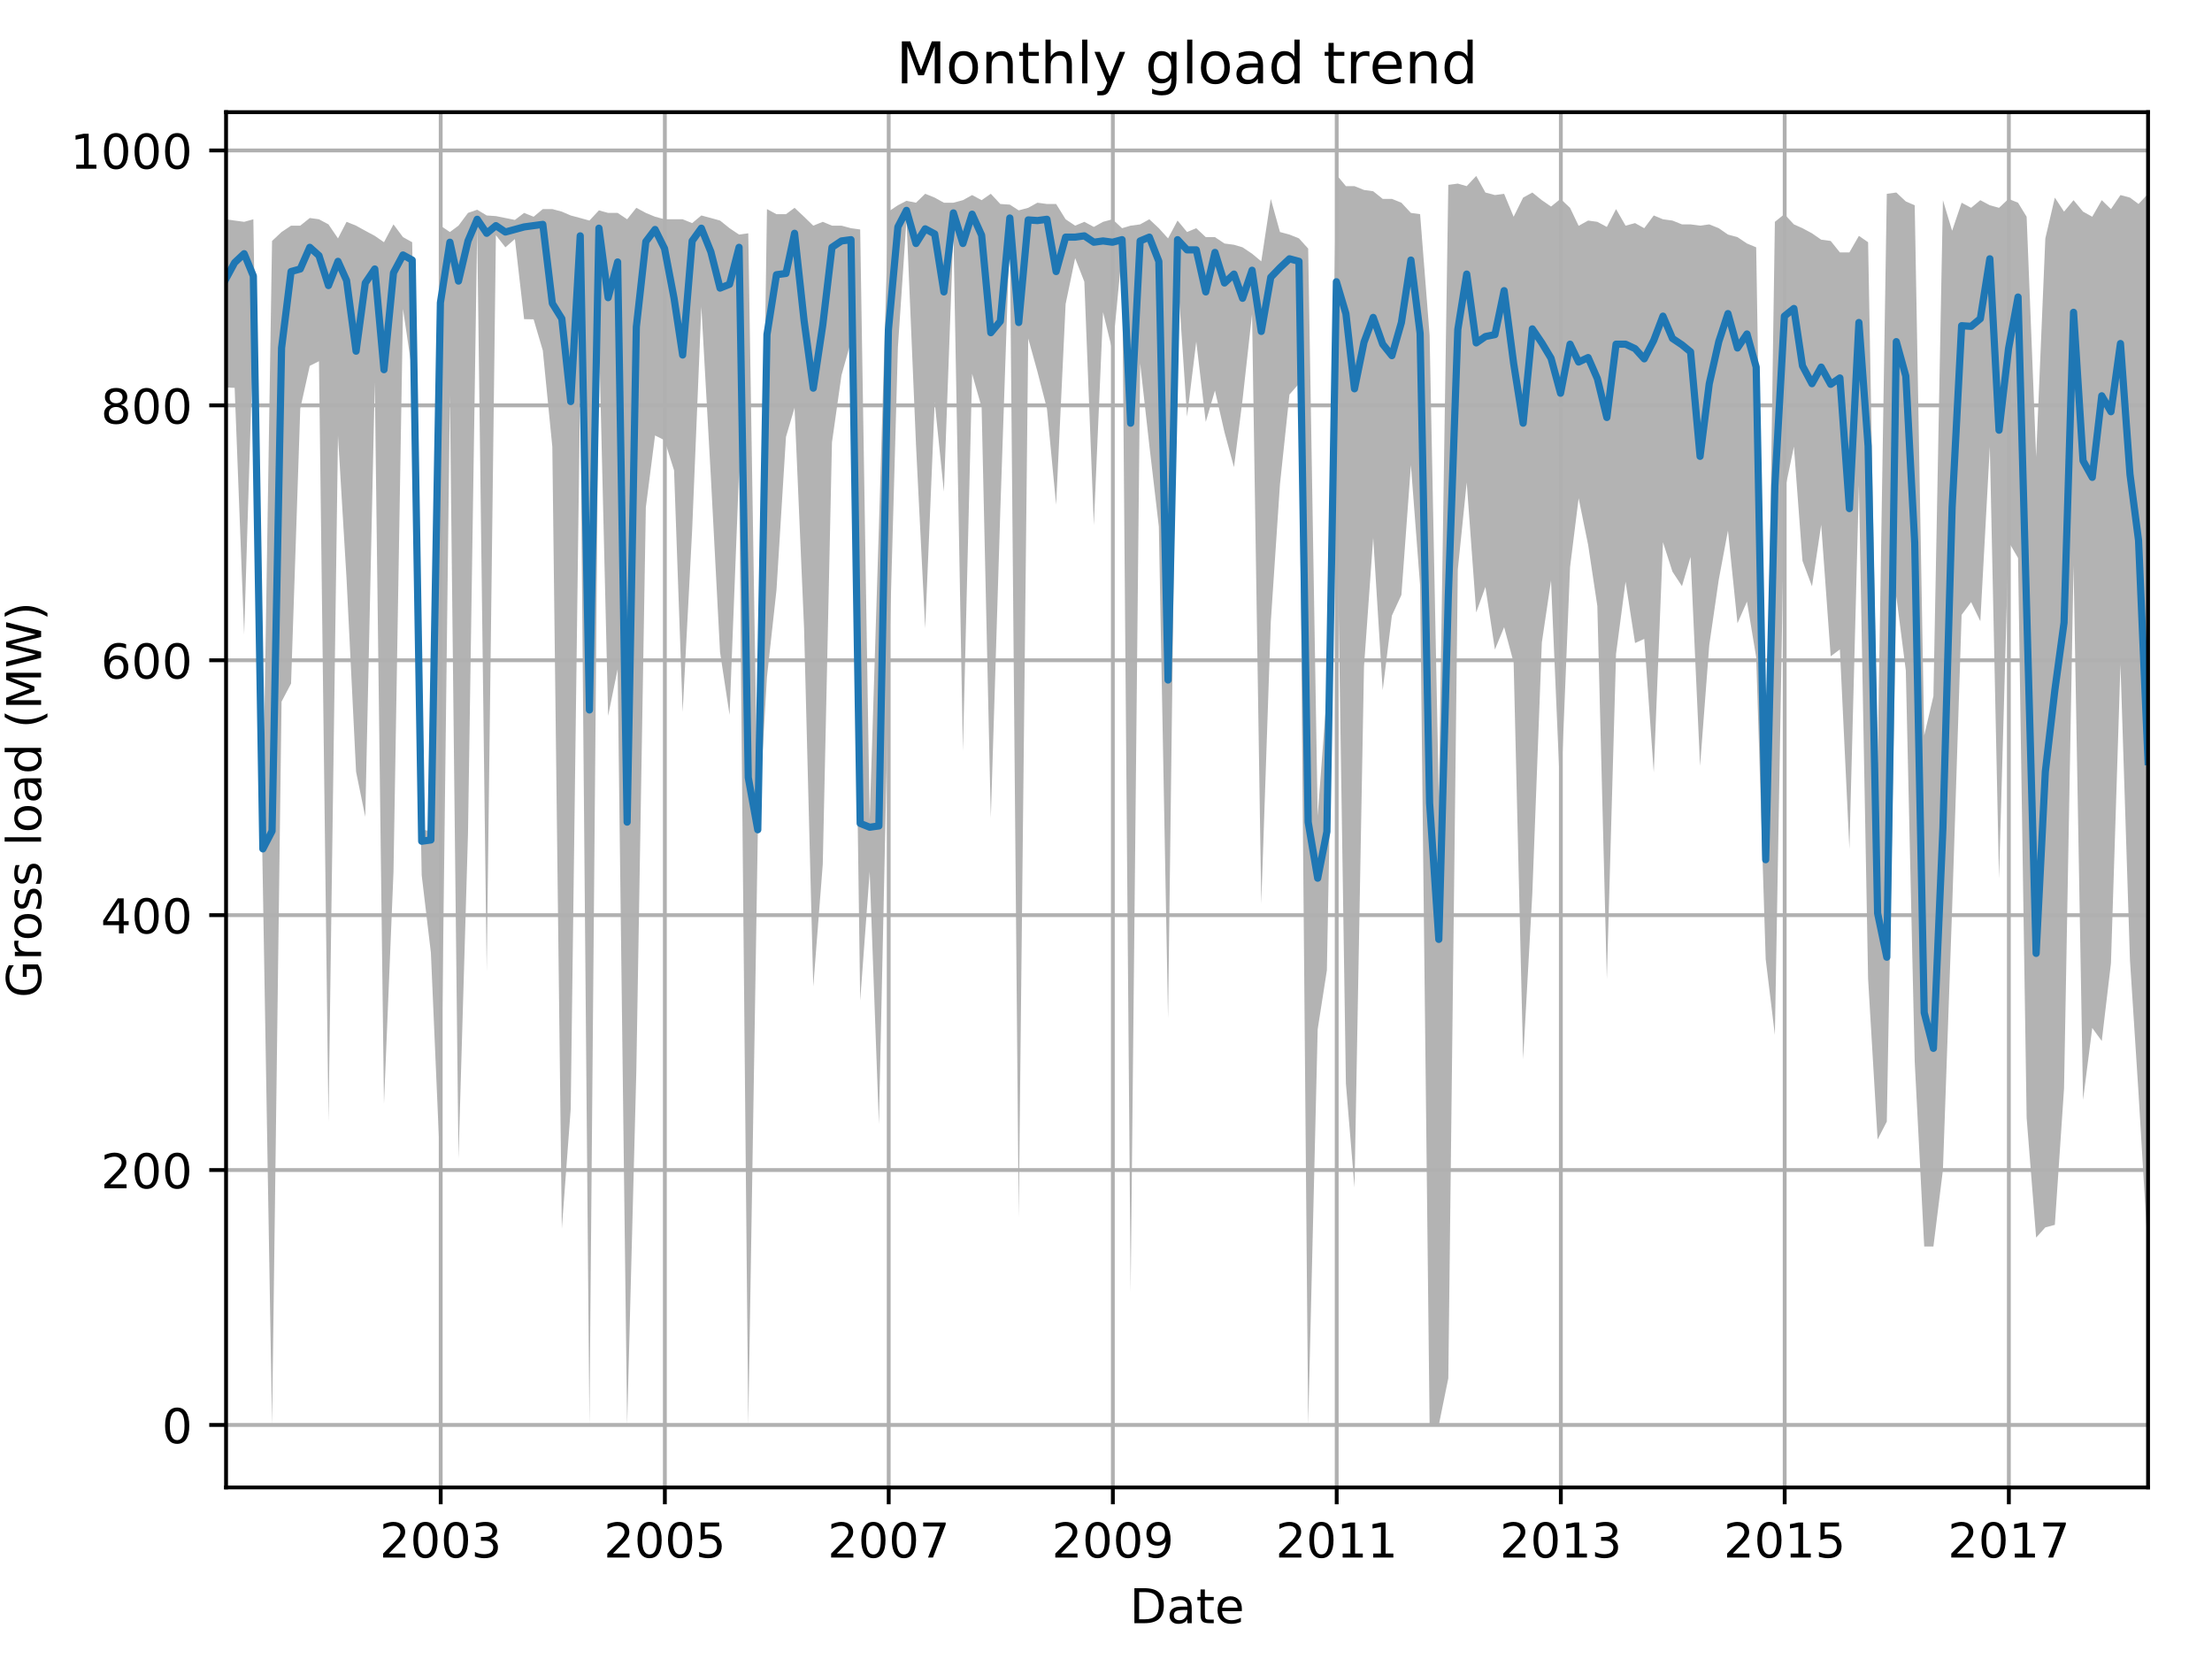 <?xml version="1.0" encoding="utf-8" standalone="no"?>
<!DOCTYPE svg PUBLIC "-//W3C//DTD SVG 1.1//EN"
  "http://www.w3.org/Graphics/SVG/1.1/DTD/svg11.dtd">
<!-- Created with matplotlib (http://matplotlib.org/) -->
<svg height="345.6pt" version="1.1" viewBox="0 0 460.8 345.6" width="460.8pt" xmlns="http://www.w3.org/2000/svg" xmlns:xlink="http://www.w3.org/1999/xlink">
 <defs>
  <style type="text/css">
*{stroke-linecap:butt;stroke-linejoin:round;}
  </style>
 </defs>
 <g id="figure_1">
  <g id="patch_1">
   <path d="M 0 345.6 
L 460.8 345.6 
L 460.8 0 
L 0 0 
z
" style="fill:none;"/>
  </g>
  <g id="axes_1">
   <g id="patch_2">
    <path d="M 47.092 309.863 
L 447.48 309.863 
L 447.48 23.365 
L 47.092 23.365 
z
" style="fill:none;"/>
   </g>
   <g id="PolyCollection_1">
    <path clip-path="url(#p806573b4fa)" d="M 47.092 45.68 
L 47.092 80.726 
L 48.881 80.792 
L 50.861 132.199 
L 52.777 69.542 
L 54.758 184.403 
L 56.674 296.841 
L 58.654 146.171 
L 60.634 142.388 
L 62.551 85.107 
L 64.531 76.212 
L 66.447 75.25 
L 68.428 233.652 
L 70.408 90.782 
L 72.196 120.65 
L 74.177 160.773 
L 76.093 170.165 
L 78.073 79.631 
L 79.989 229.935 
L 81.97 181.681 
L 83.95 64.365 
L 85.866 77.274 
L 87.846 182.312 
L 89.763 198.474 
L 91.743 244.272 
L 93.723 82.319 
L 95.512 241.352 
L 97.492 173.65 
L 99.408 47.671 
L 101.389 202.324 
L 103.305 48.999 
L 105.285 51.521 
L 107.265 49.795 
L 109.182 66.488 
L 111.162 66.522 
L 113.078 73.026 
L 115.059 93.071 
L 117.039 255.954 
L 118.891 230.997 
L 120.871 79.398 
L 122.788 296.841 
L 124.768 69.442 
L 126.684 149.125 
L 128.665 139.401 
L 130.645 296.841 
L 132.561 223.033 
L 134.541 105.683 
L 136.458 90.715 
L 138.438 91.711 
L 140.418 97.983 
L 142.207 148.328 
L 144.187 110.428 
L 146.103 63.867 
L 148.083 99.344 
L 150 135.883 
L 151.98 148.925 
L 153.96 98.215 
L 155.877 296.841 
L 157.857 174.048 
L 159.773 140.994 
L 161.753 122.94 
L 163.734 91.014 
L 165.522 84.941 
L 167.502 130.905 
L 169.419 205.51 
L 171.399 180.022 
L 173.315 92.142 
L 175.296 78.17 
L 177.276 71.135 
L 179.192 208.43 
L 181.172 181.582 
L 183.089 234.183 
L 185.069 142.852 
L 187.049 72.363 
L 188.838 45.813 
L 190.818 92.64 
L 192.734 130.905 
L 194.714 83.779 
L 196.631 102.43 
L 198.611 48.335 
L 200.591 156.459 
L 202.508 77.872 
L 204.488 84.841 
L 206.404 170.364 
L 208.384 106.346 
L 210.365 48.202 
L 212.217 253.664 
L 214.197 70.504 
L 216.114 77.407 
L 218.094 85.107 
L 220.01 105.152 
L 221.99 63.336 
L 223.971 53.778 
L 225.887 58.69 
L 227.867 109.4 
L 229.784 65.028 
L 231.764 73.159 
L 233.744 52.318 
L 235.533 269.163 
L 237.513 75.681 
L 239.429 92.806 
L 241.409 109.698 
L 243.326 212.147 
L 245.306 57.097 
L 247.286 86.799 
L 249.202 71.168 
L 251.183 87.894 
L 253.099 81.356 
L 255.079 90.018 
L 257.059 97.319 
L 258.848 83.248 
L 260.828 65.46 
L 262.745 188.252 
L 264.725 129.644 
L 266.641 100.87 
L 268.621 82.186 
L 270.602 79.929 
L 272.518 296.841 
L 274.498 214.404 
L 276.415 202.125 
L 278.395 97.12 
L 280.375 225.687 
L 282.164 247.359 
L 284.144 138.903 
L 286.06 112.021 
L 288.04 143.781 
L 289.957 128.25 
L 291.937 123.936 
L 293.917 96.888 
L 295.833 122.011 
L 297.814 296.841 
L 299.73 296.841 
L 301.71 287.117 
L 303.69 118.626 
L 305.543 100.505 
L 307.523 127.586 
L 309.439 122.276 
L 311.42 135.319 
L 313.336 130.639 
L 315.316 138.007 
L 317.296 220.643 
L 319.213 186.095 
L 321.193 133.859 
L 323.109 120.916 
L 325.09 167.046 
L 327.07 118.161 
L 328.858 103.791 
L 330.839 113.515 
L 332.755 126.259 
L 334.735 203.917 
L 336.652 136.215 
L 338.632 121.181 
L 340.612 133.958 
L 342.528 133.095 
L 344.509 160.906 
L 346.425 112.951 
L 348.405 119.09 
L 350.385 122.11 
L 352.174 116.004 
L 354.154 159.579 
L 356.07 134.39 
L 358.051 120.75 
L 359.967 110.528 
L 361.947 129.843 
L 363.927 125.329 
L 365.844 136.912 
L 367.824 199.801 
L 369.74 215.599 
L 371.721 102.596 
L 373.701 93.038 
L 375.489 116.833 
L 377.47 122.143 
L 379.386 109.333 
L 381.366 136.713 
L 383.283 135.286 
L 385.263 176.836 
L 387.243 101.036 
L 389.159 203.917 
L 391.14 237.369 
L 393.056 233.652 
L 395.036 124.234 
L 397.016 139.666 
L 398.869 221.174 
L 400.849 259.671 
L 402.765 259.671 
L 404.746 243.741 
L 406.662 189.314 
L 408.642 128.084 
L 410.622 125.429 
L 412.539 129.411 
L 414.519 93.038 
L 416.435 183.009 
L 418.415 112.851 
L 420.396 116.236 
L 422.184 232.856 
L 424.165 257.813 
L 426.081 255.689 
L 428.061 255.158 
L 429.977 226.749 
L 431.958 117.829 
L 433.938 229.139 
L 435.854 214.138 
L 437.834 216.86 
L 439.751 200.664 
L 441.731 138.372 
L 443.711 200.034 
L 445.5 227.811 
L 447.48 260.999 
L 447.48 40.37 
L 447.48 40.37 
L 445.5 42.494 
L 443.711 41.167 
L 441.731 40.636 
L 439.751 43.556 
L 437.834 41.698 
L 435.854 45.149 
L 433.938 44.087 
L 431.958 41.698 
L 429.977 44.087 
L 428.061 41.167 
L 426.081 49.663 
L 424.165 95.162 
L 422.184 45.149 
L 420.396 42.229 
L 418.415 41.432 
L 416.435 43.291 
L 414.519 42.76 
L 412.539 41.698 
L 410.622 43.291 
L 408.642 42.229 
L 406.662 48.07 
L 404.746 41.698 
L 402.765 145.009 
L 400.849 153.207 
L 398.869 42.76 
L 397.016 41.963 
L 395.036 40.105 
L 393.056 40.37 
L 391.14 159.313 
L 389.159 50.459 
L 387.243 49.132 
L 385.263 52.583 
L 383.283 52.583 
L 381.366 50.194 
L 379.386 49.928 
L 377.47 48.601 
L 375.489 47.539 
L 373.701 46.742 
L 371.721 44.618 
L 369.74 46.211 
L 367.824 173.65 
L 365.844 51.521 
L 363.927 50.725 
L 361.947 49.397 
L 359.967 48.866 
L 358.051 47.539 
L 356.07 46.742 
L 354.154 47.008 
L 352.174 46.742 
L 350.385 46.742 
L 348.405 45.946 
L 346.425 45.68 
L 344.509 44.884 
L 342.528 47.539 
L 340.612 46.477 
L 338.632 47.008 
L 336.652 43.556 
L 334.735 47.273 
L 332.755 46.211 
L 330.839 45.946 
L 328.858 47.041 
L 327.07 43.291 
L 325.09 41.432 
L 323.109 43.025 
L 321.193 41.698 
L 319.213 40.105 
L 317.296 41.167 
L 315.316 45.149 
L 313.336 40.37 
L 311.42 40.636 
L 309.439 40.105 
L 307.523 36.653 
L 305.543 38.777 
L 303.69 38.246 
L 301.71 38.512 
L 299.73 165.951 
L 297.814 69.84 
L 295.833 44.618 
L 293.917 44.353 
L 291.937 42.229 
L 289.957 41.432 
L 288.04 41.432 
L 286.06 39.839 
L 284.144 39.574 
L 282.164 38.777 
L 280.375 38.777 
L 278.395 36.388 
L 276.415 144.379 
L 274.498 169.933 
L 272.518 51.787 
L 270.602 49.663 
L 268.621 48.866 
L 266.641 48.335 
L 264.725 41.432 
L 262.745 54.442 
L 260.828 52.849 
L 258.848 51.521 
L 257.059 50.99 
L 255.079 50.725 
L 253.099 49.397 
L 251.183 49.397 
L 249.202 47.539 
L 247.286 48.335 
L 245.306 45.946 
L 243.326 49.663 
L 241.409 47.539 
L 239.429 45.68 
L 237.513 46.742 
L 235.533 47.008 
L 233.744 47.539 
L 231.764 45.68 
L 229.784 46.211 
L 227.867 47.273 
L 225.887 46.211 
L 223.971 47.008 
L 221.99 45.68 
L 220.01 42.494 
L 218.094 42.494 
L 216.114 42.229 
L 214.197 43.291 
L 212.217 43.822 
L 210.365 42.627 
L 208.384 42.494 
L 206.404 40.37 
L 204.488 41.698 
L 202.508 40.636 
L 200.591 41.698 
L 198.611 42.229 
L 196.631 42.229 
L 194.714 41.167 
L 192.734 40.37 
L 190.818 42.229 
L 188.838 41.83 
L 187.049 42.76 
L 185.069 44.087 
L 183.089 109.931 
L 181.172 170.729 
L 179.192 47.804 
L 177.276 47.539 
L 175.296 47.008 
L 173.315 47.008 
L 171.399 46.211 
L 169.419 47.008 
L 167.502 45.149 
L 165.522 43.291 
L 163.734 44.618 
L 161.753 44.618 
L 159.773 43.556 
L 157.857 171.659 
L 155.877 48.601 
L 153.96 48.866 
L 151.98 47.539 
L 150 45.946 
L 148.083 45.415 
L 146.103 44.884 
L 144.187 46.477 
L 142.207 45.68 
L 140.418 45.68 
L 138.438 45.68 
L 136.458 45.149 
L 134.541 44.353 
L 132.561 43.291 
L 130.645 45.68 
L 128.665 44.353 
L 126.684 44.353 
L 124.768 43.822 
L 122.788 45.946 
L 120.871 45.415 
L 118.891 44.884 
L 117.039 44.087 
L 115.059 43.556 
L 113.078 43.556 
L 111.162 45.149 
L 109.182 44.353 
L 107.265 45.813 
L 105.285 45.415 
L 103.305 45.016 
L 101.389 44.884 
L 99.408 43.689 
L 97.492 44.353 
L 95.512 47.008 
L 93.723 48.335 
L 91.743 47.008 
L 89.763 173.119 
L 87.846 172.853 
L 85.866 50.459 
L 83.95 49.397 
L 81.97 46.742 
L 79.989 50.459 
L 78.073 49.132 
L 76.093 48.07 
L 74.177 47.008 
L 72.196 46.211 
L 70.408 49.663 
L 68.428 46.742 
L 66.447 45.68 
L 64.531 45.415 
L 62.551 47.008 
L 60.634 47.008 
L 58.654 48.335 
L 56.674 50.194 
L 54.758 169.269 
L 52.777 45.68 
L 50.861 46.211 
L 48.881 45.946 
L 47.092 45.68 
z
" style="fill:#808080;fill-opacity:0.6;"/>
   </g>
   <g id="matplotlib.axis_1">
    <g id="xtick_1">
     <g id="line2d_1">
      <path clip-path="url(#p806573b4fa)" d="M 91.807 309.863 
L 91.807 23.365 
" style="fill:none;stroke:#b0b0b0;stroke-linecap:square;stroke-width:0.8;"/>
     </g>
     <g id="line2d_2">
      <defs>
       <path d="M 0 0 
L 0 3.5 
" id="mfbf04a1833" style="stroke:#000000;stroke-width:0.8;"/>
      </defs>
      <g>
       <use style="stroke:#000000;stroke-width:0.8;" x="91.807" xlink:href="#mfbf04a1833" y="309.863"/>
      </g>
     </g>
     <g id="text_1">
      <!-- 2003 -->
      <defs>
       <path d="M 19.188 8.297 
L 53.609 8.297 
L 53.609 0 
L 7.328 0 
L 7.328 8.297 
Q 12.938 14.109 22.625 23.891 
Q 32.328 33.688 34.812 36.531 
Q 39.547 41.844 41.422 45.531 
Q 43.312 49.219 43.312 52.781 
Q 43.312 58.594 39.234 62.25 
Q 35.156 65.922 28.609 65.922 
Q 23.969 65.922 18.812 64.312 
Q 13.672 62.703 7.812 59.422 
L 7.812 69.391 
Q 13.766 71.781 18.938 73 
Q 24.125 74.219 28.422 74.219 
Q 39.75 74.219 46.484 68.547 
Q 53.219 62.891 53.219 53.422 
Q 53.219 48.922 51.531 44.891 
Q 49.859 40.875 45.406 35.406 
Q 44.188 33.984 37.641 27.219 
Q 31.109 20.453 19.188 8.297 
z
" id="DejaVuSans-32"/>
       <path d="M 31.781 66.406 
Q 24.172 66.406 20.328 58.906 
Q 16.5 51.422 16.5 36.375 
Q 16.5 21.391 20.328 13.891 
Q 24.172 6.391 31.781 6.391 
Q 39.453 6.391 43.281 13.891 
Q 47.125 21.391 47.125 36.375 
Q 47.125 51.422 43.281 58.906 
Q 39.453 66.406 31.781 66.406 
z
M 31.781 74.219 
Q 44.047 74.219 50.516 64.516 
Q 56.984 54.828 56.984 36.375 
Q 56.984 17.969 50.516 8.266 
Q 44.047 -1.422 31.781 -1.422 
Q 19.531 -1.422 13.062 8.266 
Q 6.594 17.969 6.594 36.375 
Q 6.594 54.828 13.062 64.516 
Q 19.531 74.219 31.781 74.219 
z
" id="DejaVuSans-30"/>
       <path d="M 40.578 39.312 
Q 47.656 37.797 51.625 33 
Q 55.609 28.219 55.609 21.188 
Q 55.609 10.406 48.188 4.484 
Q 40.766 -1.422 27.094 -1.422 
Q 22.516 -1.422 17.656 -0.516 
Q 12.797 0.391 7.625 2.203 
L 7.625 11.719 
Q 11.719 9.328 16.594 8.109 
Q 21.484 6.891 26.812 6.891 
Q 36.078 6.891 40.938 10.547 
Q 45.797 14.203 45.797 21.188 
Q 45.797 27.641 41.281 31.266 
Q 36.766 34.906 28.719 34.906 
L 20.219 34.906 
L 20.219 43.016 
L 29.109 43.016 
Q 36.375 43.016 40.234 45.922 
Q 44.094 48.828 44.094 54.297 
Q 44.094 59.906 40.109 62.906 
Q 36.141 65.922 28.719 65.922 
Q 24.656 65.922 20.016 65.031 
Q 15.375 64.156 9.812 62.312 
L 9.812 71.094 
Q 15.438 72.656 20.344 73.438 
Q 25.25 74.219 29.594 74.219 
Q 40.828 74.219 47.359 69.109 
Q 53.906 64.016 53.906 55.328 
Q 53.906 49.266 50.438 45.094 
Q 46.969 40.922 40.578 39.312 
z
" id="DejaVuSans-33"/>
      </defs>
      <g transform="translate(79.082 324.462)scale(0.1 -0.1)">
       <use xlink:href="#DejaVuSans-32"/>
       <use x="63.623" xlink:href="#DejaVuSans-30"/>
       <use x="127.246" xlink:href="#DejaVuSans-30"/>
       <use x="190.869" xlink:href="#DejaVuSans-33"/>
      </g>
     </g>
    </g>
    <g id="xtick_2">
     <g id="line2d_3">
      <path clip-path="url(#p806573b4fa)" d="M 138.502 309.863 
L 138.502 23.365 
" style="fill:none;stroke:#b0b0b0;stroke-linecap:square;stroke-width:0.8;"/>
     </g>
     <g id="line2d_4">
      <g>
       <use style="stroke:#000000;stroke-width:0.8;" x="138.502" xlink:href="#mfbf04a1833" y="309.863"/>
      </g>
     </g>
     <g id="text_2">
      <!-- 2005 -->
      <defs>
       <path d="M 10.797 72.906 
L 49.516 72.906 
L 49.516 64.594 
L 19.828 64.594 
L 19.828 46.734 
Q 21.969 47.469 24.109 47.828 
Q 26.266 48.188 28.422 48.188 
Q 40.625 48.188 47.75 41.5 
Q 54.891 34.812 54.891 23.391 
Q 54.891 11.625 47.562 5.094 
Q 40.234 -1.422 26.906 -1.422 
Q 22.312 -1.422 17.547 -0.641 
Q 12.797 0.141 7.719 1.703 
L 7.719 11.625 
Q 12.109 9.234 16.797 8.062 
Q 21.484 6.891 26.703 6.891 
Q 35.156 6.891 40.078 11.328 
Q 45.016 15.766 45.016 23.391 
Q 45.016 31 40.078 35.438 
Q 35.156 39.891 26.703 39.891 
Q 22.75 39.891 18.812 39.016 
Q 14.891 38.141 10.797 36.281 
z
" id="DejaVuSans-35"/>
      </defs>
      <g transform="translate(125.777 324.462)scale(0.1 -0.1)">
       <use xlink:href="#DejaVuSans-32"/>
       <use x="63.623" xlink:href="#DejaVuSans-30"/>
       <use x="127.246" xlink:href="#DejaVuSans-30"/>
       <use x="190.869" xlink:href="#DejaVuSans-35"/>
      </g>
     </g>
    </g>
    <g id="xtick_3">
     <g id="line2d_5">
      <path clip-path="url(#p806573b4fa)" d="M 185.133 309.863 
L 185.133 23.365 
" style="fill:none;stroke:#b0b0b0;stroke-linecap:square;stroke-width:0.8;"/>
     </g>
     <g id="line2d_6">
      <g>
       <use style="stroke:#000000;stroke-width:0.8;" x="185.133" xlink:href="#mfbf04a1833" y="309.863"/>
      </g>
     </g>
     <g id="text_3">
      <!-- 2007 -->
      <defs>
       <path d="M 8.203 72.906 
L 55.078 72.906 
L 55.078 68.703 
L 28.609 0 
L 18.312 0 
L 43.219 64.594 
L 8.203 64.594 
z
" id="DejaVuSans-37"/>
      </defs>
      <g transform="translate(172.408 324.462)scale(0.1 -0.1)">
       <use xlink:href="#DejaVuSans-32"/>
       <use x="63.623" xlink:href="#DejaVuSans-30"/>
       <use x="127.246" xlink:href="#DejaVuSans-30"/>
       <use x="190.869" xlink:href="#DejaVuSans-37"/>
      </g>
     </g>
    </g>
    <g id="xtick_4">
     <g id="line2d_7">
      <path clip-path="url(#p806573b4fa)" d="M 231.828 309.863 
L 231.828 23.365 
" style="fill:none;stroke:#b0b0b0;stroke-linecap:square;stroke-width:0.8;"/>
     </g>
     <g id="line2d_8">
      <g>
       <use style="stroke:#000000;stroke-width:0.8;" x="231.828" xlink:href="#mfbf04a1833" y="309.863"/>
      </g>
     </g>
     <g id="text_4">
      <!-- 2009 -->
      <defs>
       <path d="M 10.984 1.516 
L 10.984 10.5 
Q 14.703 8.734 18.5 7.812 
Q 22.312 6.891 25.984 6.891 
Q 35.75 6.891 40.891 13.453 
Q 46.047 20.016 46.781 33.406 
Q 43.953 29.203 39.594 26.953 
Q 35.25 24.703 29.984 24.703 
Q 19.047 24.703 12.672 31.312 
Q 6.297 37.938 6.297 49.422 
Q 6.297 60.641 12.938 67.422 
Q 19.578 74.219 30.609 74.219 
Q 43.266 74.219 49.922 64.516 
Q 56.594 54.828 56.594 36.375 
Q 56.594 19.141 48.406 8.859 
Q 40.234 -1.422 26.422 -1.422 
Q 22.703 -1.422 18.891 -0.688 
Q 15.094 0.047 10.984 1.516 
z
M 30.609 32.422 
Q 37.25 32.422 41.125 36.953 
Q 45.016 41.5 45.016 49.422 
Q 45.016 57.281 41.125 61.844 
Q 37.25 66.406 30.609 66.406 
Q 23.969 66.406 20.094 61.844 
Q 16.219 57.281 16.219 49.422 
Q 16.219 41.5 20.094 36.953 
Q 23.969 32.422 30.609 32.422 
z
" id="DejaVuSans-39"/>
      </defs>
      <g transform="translate(219.103 324.462)scale(0.1 -0.1)">
       <use xlink:href="#DejaVuSans-32"/>
       <use x="63.623" xlink:href="#DejaVuSans-30"/>
       <use x="127.246" xlink:href="#DejaVuSans-30"/>
       <use x="190.869" xlink:href="#DejaVuSans-39"/>
      </g>
     </g>
    </g>
    <g id="xtick_5">
     <g id="line2d_9">
      <path clip-path="url(#p806573b4fa)" d="M 278.459 309.863 
L 278.459 23.365 
" style="fill:none;stroke:#b0b0b0;stroke-linecap:square;stroke-width:0.8;"/>
     </g>
     <g id="line2d_10">
      <g>
       <use style="stroke:#000000;stroke-width:0.8;" x="278.459" xlink:href="#mfbf04a1833" y="309.863"/>
      </g>
     </g>
     <g id="text_5">
      <!-- 2011 -->
      <defs>
       <path d="M 12.406 8.297 
L 28.516 8.297 
L 28.516 63.922 
L 10.984 60.406 
L 10.984 69.391 
L 28.422 72.906 
L 38.281 72.906 
L 38.281 8.297 
L 54.391 8.297 
L 54.391 0 
L 12.406 0 
z
" id="DejaVuSans-31"/>
      </defs>
      <g transform="translate(265.734 324.462)scale(0.1 -0.1)">
       <use xlink:href="#DejaVuSans-32"/>
       <use x="63.623" xlink:href="#DejaVuSans-30"/>
       <use x="127.246" xlink:href="#DejaVuSans-31"/>
       <use x="190.869" xlink:href="#DejaVuSans-31"/>
      </g>
     </g>
    </g>
    <g id="xtick_6">
     <g id="line2d_11">
      <path clip-path="url(#p806573b4fa)" d="M 325.153 309.863 
L 325.153 23.365 
" style="fill:none;stroke:#b0b0b0;stroke-linecap:square;stroke-width:0.8;"/>
     </g>
     <g id="line2d_12">
      <g>
       <use style="stroke:#000000;stroke-width:0.8;" x="325.153" xlink:href="#mfbf04a1833" y="309.863"/>
      </g>
     </g>
     <g id="text_6">
      <!-- 2013 -->
      <g transform="translate(312.428 324.462)scale(0.1 -0.1)">
       <use xlink:href="#DejaVuSans-32"/>
       <use x="63.623" xlink:href="#DejaVuSans-30"/>
       <use x="127.246" xlink:href="#DejaVuSans-31"/>
       <use x="190.869" xlink:href="#DejaVuSans-33"/>
      </g>
     </g>
    </g>
    <g id="xtick_7">
     <g id="line2d_13">
      <path clip-path="url(#p806573b4fa)" d="M 371.784 309.863 
L 371.784 23.365 
" style="fill:none;stroke:#b0b0b0;stroke-linecap:square;stroke-width:0.8;"/>
     </g>
     <g id="line2d_14">
      <g>
       <use style="stroke:#000000;stroke-width:0.8;" x="371.784" xlink:href="#mfbf04a1833" y="309.863"/>
      </g>
     </g>
     <g id="text_7">
      <!-- 2015 -->
      <g transform="translate(359.059 324.462)scale(0.1 -0.1)">
       <use xlink:href="#DejaVuSans-32"/>
       <use x="63.623" xlink:href="#DejaVuSans-30"/>
       <use x="127.246" xlink:href="#DejaVuSans-31"/>
       <use x="190.869" xlink:href="#DejaVuSans-35"/>
      </g>
     </g>
    </g>
    <g id="xtick_8">
     <g id="line2d_15">
      <path clip-path="url(#p806573b4fa)" d="M 418.479 309.863 
L 418.479 23.365 
" style="fill:none;stroke:#b0b0b0;stroke-linecap:square;stroke-width:0.8;"/>
     </g>
     <g id="line2d_16">
      <g>
       <use style="stroke:#000000;stroke-width:0.8;" x="418.479" xlink:href="#mfbf04a1833" y="309.863"/>
      </g>
     </g>
     <g id="text_8">
      <!-- 2017 -->
      <g transform="translate(405.754 324.462)scale(0.1 -0.1)">
       <use xlink:href="#DejaVuSans-32"/>
       <use x="63.623" xlink:href="#DejaVuSans-30"/>
       <use x="127.246" xlink:href="#DejaVuSans-31"/>
       <use x="190.869" xlink:href="#DejaVuSans-37"/>
      </g>
     </g>
    </g>
    <g id="text_9">
     <!-- Date -->
     <defs>
      <path d="M 19.672 64.797 
L 19.672 8.109 
L 31.594 8.109 
Q 46.688 8.109 53.688 14.938 
Q 60.688 21.781 60.688 36.531 
Q 60.688 51.172 53.688 57.984 
Q 46.688 64.797 31.594 64.797 
z
M 9.812 72.906 
L 30.078 72.906 
Q 51.266 72.906 61.172 64.094 
Q 71.094 55.281 71.094 36.531 
Q 71.094 17.672 61.125 8.828 
Q 51.172 0 30.078 0 
L 9.812 0 
z
" id="DejaVuSans-44"/>
      <path d="M 34.281 27.484 
Q 23.391 27.484 19.188 25 
Q 14.984 22.516 14.984 16.5 
Q 14.984 11.719 18.141 8.906 
Q 21.297 6.109 26.703 6.109 
Q 34.188 6.109 38.703 11.406 
Q 43.219 16.703 43.219 25.484 
L 43.219 27.484 
z
M 52.203 31.203 
L 52.203 0 
L 43.219 0 
L 43.219 8.297 
Q 40.141 3.328 35.547 0.953 
Q 30.953 -1.422 24.312 -1.422 
Q 15.922 -1.422 10.953 3.297 
Q 6 8.016 6 15.922 
Q 6 25.141 12.172 29.828 
Q 18.359 34.516 30.609 34.516 
L 43.219 34.516 
L 43.219 35.406 
Q 43.219 41.609 39.141 45 
Q 35.062 48.391 27.688 48.391 
Q 23 48.391 18.547 47.266 
Q 14.109 46.141 10.016 43.891 
L 10.016 52.203 
Q 14.938 54.109 19.578 55.047 
Q 24.219 56 28.609 56 
Q 40.484 56 46.344 49.844 
Q 52.203 43.703 52.203 31.203 
z
" id="DejaVuSans-61"/>
      <path d="M 18.312 70.219 
L 18.312 54.688 
L 36.812 54.688 
L 36.812 47.703 
L 18.312 47.703 
L 18.312 18.016 
Q 18.312 11.328 20.141 9.422 
Q 21.969 7.516 27.594 7.516 
L 36.812 7.516 
L 36.812 0 
L 27.594 0 
Q 17.188 0 13.234 3.875 
Q 9.281 7.766 9.281 18.016 
L 9.281 47.703 
L 2.688 47.703 
L 2.688 54.688 
L 9.281 54.688 
L 9.281 70.219 
z
" id="DejaVuSans-74"/>
      <path d="M 56.203 29.594 
L 56.203 25.203 
L 14.891 25.203 
Q 15.484 15.922 20.484 11.062 
Q 25.484 6.203 34.422 6.203 
Q 39.594 6.203 44.453 7.469 
Q 49.312 8.734 54.109 11.281 
L 54.109 2.781 
Q 49.266 0.734 44.188 -0.344 
Q 39.109 -1.422 33.891 -1.422 
Q 20.797 -1.422 13.156 6.188 
Q 5.516 13.812 5.516 26.812 
Q 5.516 40.234 12.766 48.109 
Q 20.016 56 32.328 56 
Q 43.359 56 49.781 48.891 
Q 56.203 41.797 56.203 29.594 
z
M 47.219 32.234 
Q 47.125 39.594 43.094 43.984 
Q 39.062 48.391 32.422 48.391 
Q 24.906 48.391 20.391 44.141 
Q 15.875 39.891 15.188 32.172 
z
" id="DejaVuSans-65"/>
     </defs>
     <g transform="translate(235.335 338.14)scale(0.1 -0.1)">
      <use xlink:href="#DejaVuSans-44"/>
      <use x="77.002" xlink:href="#DejaVuSans-61"/>
      <use x="138.281" xlink:href="#DejaVuSans-74"/>
      <use x="177.49" xlink:href="#DejaVuSans-65"/>
     </g>
    </g>
   </g>
   <g id="matplotlib.axis_2">
    <g id="ytick_1">
     <g id="line2d_17">
      <path clip-path="url(#p806573b4fa)" d="M 47.092 296.841 
L 447.48 296.841 
" style="fill:none;stroke:#b0b0b0;stroke-linecap:square;stroke-width:0.8;"/>
     </g>
     <g id="line2d_18">
      <defs>
       <path d="M 0 0 
L -3.5 0 
" id="mc84a36363a" style="stroke:#000000;stroke-width:0.8;"/>
      </defs>
      <g>
       <use style="stroke:#000000;stroke-width:0.8;" x="47.092" xlink:href="#mc84a36363a" y="296.841"/>
      </g>
     </g>
     <g id="text_10">
      <!-- 0 -->
      <g transform="translate(33.73 300.64)scale(0.1 -0.1)">
       <use xlink:href="#DejaVuSans-30"/>
      </g>
     </g>
    </g>
    <g id="ytick_2">
     <g id="line2d_19">
      <path clip-path="url(#p806573b4fa)" d="M 47.092 243.741 
L 447.48 243.741 
" style="fill:none;stroke:#b0b0b0;stroke-linecap:square;stroke-width:0.8;"/>
     </g>
     <g id="line2d_20">
      <g>
       <use style="stroke:#000000;stroke-width:0.8;" x="47.092" xlink:href="#mc84a36363a" y="243.741"/>
      </g>
     </g>
     <g id="text_11">
      <!-- 200 -->
      <g transform="translate(21.005 247.541)scale(0.1 -0.1)">
       <use xlink:href="#DejaVuSans-32"/>
       <use x="63.623" xlink:href="#DejaVuSans-30"/>
       <use x="127.246" xlink:href="#DejaVuSans-30"/>
      </g>
     </g>
    </g>
    <g id="ytick_3">
     <g id="line2d_21">
      <path clip-path="url(#p806573b4fa)" d="M 47.092 190.642 
L 447.48 190.642 
" style="fill:none;stroke:#b0b0b0;stroke-linecap:square;stroke-width:0.8;"/>
     </g>
     <g id="line2d_22">
      <g>
       <use style="stroke:#000000;stroke-width:0.8;" x="47.092" xlink:href="#mc84a36363a" y="190.642"/>
      </g>
     </g>
     <g id="text_12">
      <!-- 400 -->
      <defs>
       <path d="M 37.797 64.312 
L 12.891 25.391 
L 37.797 25.391 
z
M 35.203 72.906 
L 47.609 72.906 
L 47.609 25.391 
L 58.016 25.391 
L 58.016 17.188 
L 47.609 17.188 
L 47.609 0 
L 37.797 0 
L 37.797 17.188 
L 4.891 17.188 
L 4.891 26.703 
z
" id="DejaVuSans-34"/>
      </defs>
      <g transform="translate(21.005 194.441)scale(0.1 -0.1)">
       <use xlink:href="#DejaVuSans-34"/>
       <use x="63.623" xlink:href="#DejaVuSans-30"/>
       <use x="127.246" xlink:href="#DejaVuSans-30"/>
      </g>
     </g>
    </g>
    <g id="ytick_4">
     <g id="line2d_23">
      <path clip-path="url(#p806573b4fa)" d="M 47.092 137.542 
L 447.48 137.542 
" style="fill:none;stroke:#b0b0b0;stroke-linecap:square;stroke-width:0.8;"/>
     </g>
     <g id="line2d_24">
      <g>
       <use style="stroke:#000000;stroke-width:0.8;" x="47.092" xlink:href="#mc84a36363a" y="137.542"/>
      </g>
     </g>
     <g id="text_13">
      <!-- 600 -->
      <defs>
       <path d="M 33.016 40.375 
Q 26.375 40.375 22.484 35.828 
Q 18.609 31.297 18.609 23.391 
Q 18.609 15.531 22.484 10.953 
Q 26.375 6.391 33.016 6.391 
Q 39.656 6.391 43.531 10.953 
Q 47.406 15.531 47.406 23.391 
Q 47.406 31.297 43.531 35.828 
Q 39.656 40.375 33.016 40.375 
z
M 52.594 71.297 
L 52.594 62.312 
Q 48.875 64.062 45.094 64.984 
Q 41.312 65.922 37.594 65.922 
Q 27.828 65.922 22.672 59.328 
Q 17.531 52.734 16.797 39.406 
Q 19.672 43.656 24.016 45.922 
Q 28.375 48.188 33.594 48.188 
Q 44.578 48.188 50.953 41.516 
Q 57.328 34.859 57.328 23.391 
Q 57.328 12.156 50.688 5.359 
Q 44.047 -1.422 33.016 -1.422 
Q 20.359 -1.422 13.672 8.266 
Q 6.984 17.969 6.984 36.375 
Q 6.984 53.656 15.188 63.938 
Q 23.391 74.219 37.203 74.219 
Q 40.922 74.219 44.703 73.484 
Q 48.484 72.75 52.594 71.297 
z
" id="DejaVuSans-36"/>
      </defs>
      <g transform="translate(21.005 141.342)scale(0.1 -0.1)">
       <use xlink:href="#DejaVuSans-36"/>
       <use x="63.623" xlink:href="#DejaVuSans-30"/>
       <use x="127.246" xlink:href="#DejaVuSans-30"/>
      </g>
     </g>
    </g>
    <g id="ytick_5">
     <g id="line2d_25">
      <path clip-path="url(#p806573b4fa)" d="M 47.092 84.443 
L 447.48 84.443 
" style="fill:none;stroke:#b0b0b0;stroke-linecap:square;stroke-width:0.8;"/>
     </g>
     <g id="line2d_26">
      <g>
       <use style="stroke:#000000;stroke-width:0.8;" x="47.092" xlink:href="#mc84a36363a" y="84.443"/>
      </g>
     </g>
     <g id="text_14">
      <!-- 800 -->
      <defs>
       <path d="M 31.781 34.625 
Q 24.75 34.625 20.719 30.859 
Q 16.703 27.094 16.703 20.516 
Q 16.703 13.922 20.719 10.156 
Q 24.75 6.391 31.781 6.391 
Q 38.812 6.391 42.859 10.172 
Q 46.922 13.969 46.922 20.516 
Q 46.922 27.094 42.891 30.859 
Q 38.875 34.625 31.781 34.625 
z
M 21.922 38.812 
Q 15.578 40.375 12.031 44.719 
Q 8.5 49.078 8.5 55.328 
Q 8.5 64.062 14.719 69.141 
Q 20.953 74.219 31.781 74.219 
Q 42.672 74.219 48.875 69.141 
Q 55.078 64.062 55.078 55.328 
Q 55.078 49.078 51.531 44.719 
Q 48 40.375 41.703 38.812 
Q 48.828 37.156 52.797 32.312 
Q 56.781 27.484 56.781 20.516 
Q 56.781 9.906 50.312 4.234 
Q 43.844 -1.422 31.781 -1.422 
Q 19.734 -1.422 13.25 4.234 
Q 6.781 9.906 6.781 20.516 
Q 6.781 27.484 10.781 32.312 
Q 14.797 37.156 21.922 38.812 
z
M 18.312 54.391 
Q 18.312 48.734 21.844 45.562 
Q 25.391 42.391 31.781 42.391 
Q 38.141 42.391 41.719 45.562 
Q 45.312 48.734 45.312 54.391 
Q 45.312 60.062 41.719 63.234 
Q 38.141 66.406 31.781 66.406 
Q 25.391 66.406 21.844 63.234 
Q 18.312 60.062 18.312 54.391 
z
" id="DejaVuSans-38"/>
      </defs>
      <g transform="translate(21.005 88.242)scale(0.1 -0.1)">
       <use xlink:href="#DejaVuSans-38"/>
       <use x="63.623" xlink:href="#DejaVuSans-30"/>
       <use x="127.246" xlink:href="#DejaVuSans-30"/>
      </g>
     </g>
    </g>
    <g id="ytick_6">
     <g id="line2d_27">
      <path clip-path="url(#p806573b4fa)" d="M 47.092 31.343 
L 447.48 31.343 
" style="fill:none;stroke:#b0b0b0;stroke-linecap:square;stroke-width:0.8;"/>
     </g>
     <g id="line2d_28">
      <g>
       <use style="stroke:#000000;stroke-width:0.8;" x="47.092" xlink:href="#mc84a36363a" y="31.343"/>
      </g>
     </g>
     <g id="text_15">
      <!-- 1000 -->
      <g transform="translate(14.642 35.142)scale(0.1 -0.1)">
       <use xlink:href="#DejaVuSans-31"/>
       <use x="63.623" xlink:href="#DejaVuSans-30"/>
       <use x="127.246" xlink:href="#DejaVuSans-30"/>
       <use x="190.869" xlink:href="#DejaVuSans-30"/>
      </g>
     </g>
    </g>
    <g id="text_16">
     <!-- Gross load (MW) -->
     <defs>
      <path d="M 59.516 10.406 
L 59.516 29.984 
L 43.406 29.984 
L 43.406 38.094 
L 69.281 38.094 
L 69.281 6.781 
Q 63.578 2.734 56.688 0.656 
Q 49.812 -1.422 42 -1.422 
Q 24.906 -1.422 15.25 8.562 
Q 5.609 18.562 5.609 36.375 
Q 5.609 54.25 15.25 64.234 
Q 24.906 74.219 42 74.219 
Q 49.125 74.219 55.547 72.453 
Q 61.969 70.703 67.391 67.281 
L 67.391 56.781 
Q 61.922 61.422 55.766 63.766 
Q 49.609 66.109 42.828 66.109 
Q 29.438 66.109 22.719 58.641 
Q 16.016 51.172 16.016 36.375 
Q 16.016 21.625 22.719 14.156 
Q 29.438 6.688 42.828 6.688 
Q 48.047 6.688 52.141 7.594 
Q 56.25 8.5 59.516 10.406 
z
" id="DejaVuSans-47"/>
      <path d="M 41.109 46.297 
Q 39.594 47.172 37.812 47.578 
Q 36.031 48 33.891 48 
Q 26.266 48 22.188 43.047 
Q 18.109 38.094 18.109 28.812 
L 18.109 0 
L 9.078 0 
L 9.078 54.688 
L 18.109 54.688 
L 18.109 46.188 
Q 20.953 51.172 25.484 53.578 
Q 30.031 56 36.531 56 
Q 37.453 56 38.578 55.875 
Q 39.703 55.766 41.062 55.516 
z
" id="DejaVuSans-72"/>
      <path d="M 30.609 48.391 
Q 23.391 48.391 19.188 42.75 
Q 14.984 37.109 14.984 27.297 
Q 14.984 17.484 19.156 11.844 
Q 23.344 6.203 30.609 6.203 
Q 37.797 6.203 41.984 11.859 
Q 46.188 17.531 46.188 27.297 
Q 46.188 37.016 41.984 42.703 
Q 37.797 48.391 30.609 48.391 
z
M 30.609 56 
Q 42.328 56 49.016 48.375 
Q 55.719 40.766 55.719 27.297 
Q 55.719 13.875 49.016 6.219 
Q 42.328 -1.422 30.609 -1.422 
Q 18.844 -1.422 12.172 6.219 
Q 5.516 13.875 5.516 27.297 
Q 5.516 40.766 12.172 48.375 
Q 18.844 56 30.609 56 
z
" id="DejaVuSans-6f"/>
      <path d="M 44.281 53.078 
L 44.281 44.578 
Q 40.484 46.531 36.375 47.5 
Q 32.281 48.484 27.875 48.484 
Q 21.188 48.484 17.844 46.438 
Q 14.5 44.391 14.5 40.281 
Q 14.5 37.156 16.891 35.375 
Q 19.281 33.594 26.516 31.984 
L 29.594 31.297 
Q 39.156 29.25 43.188 25.516 
Q 47.219 21.781 47.219 15.094 
Q 47.219 7.469 41.188 3.016 
Q 35.156 -1.422 24.609 -1.422 
Q 20.219 -1.422 15.453 -0.562 
Q 10.688 0.297 5.422 2 
L 5.422 11.281 
Q 10.406 8.688 15.234 7.391 
Q 20.062 6.109 24.812 6.109 
Q 31.156 6.109 34.562 8.281 
Q 37.984 10.453 37.984 14.406 
Q 37.984 18.062 35.516 20.016 
Q 33.062 21.969 24.703 23.781 
L 21.578 24.516 
Q 13.234 26.266 9.516 29.906 
Q 5.812 33.547 5.812 39.891 
Q 5.812 47.609 11.281 51.797 
Q 16.75 56 26.812 56 
Q 31.781 56 36.172 55.266 
Q 40.578 54.547 44.281 53.078 
z
" id="DejaVuSans-73"/>
      <path id="DejaVuSans-20"/>
      <path d="M 9.422 75.984 
L 18.406 75.984 
L 18.406 0 
L 9.422 0 
z
" id="DejaVuSans-6c"/>
      <path d="M 45.406 46.391 
L 45.406 75.984 
L 54.391 75.984 
L 54.391 0 
L 45.406 0 
L 45.406 8.203 
Q 42.578 3.328 38.25 0.953 
Q 33.938 -1.422 27.875 -1.422 
Q 17.969 -1.422 11.734 6.484 
Q 5.516 14.406 5.516 27.297 
Q 5.516 40.188 11.734 48.094 
Q 17.969 56 27.875 56 
Q 33.938 56 38.25 53.625 
Q 42.578 51.266 45.406 46.391 
z
M 14.797 27.297 
Q 14.797 17.391 18.875 11.75 
Q 22.953 6.109 30.078 6.109 
Q 37.203 6.109 41.297 11.75 
Q 45.406 17.391 45.406 27.297 
Q 45.406 37.203 41.297 42.844 
Q 37.203 48.484 30.078 48.484 
Q 22.953 48.484 18.875 42.844 
Q 14.797 37.203 14.797 27.297 
z
" id="DejaVuSans-64"/>
      <path d="M 31 75.875 
Q 24.469 64.656 21.281 53.656 
Q 18.109 42.672 18.109 31.391 
Q 18.109 20.125 21.312 9.062 
Q 24.516 -2 31 -13.188 
L 23.188 -13.188 
Q 15.875 -1.703 12.234 9.375 
Q 8.594 20.453 8.594 31.391 
Q 8.594 42.281 12.203 53.312 
Q 15.828 64.359 23.188 75.875 
z
" id="DejaVuSans-28"/>
      <path d="M 9.812 72.906 
L 24.516 72.906 
L 43.109 23.297 
L 61.812 72.906 
L 76.516 72.906 
L 76.516 0 
L 66.891 0 
L 66.891 64.016 
L 48.094 14.016 
L 38.188 14.016 
L 19.391 64.016 
L 19.391 0 
L 9.812 0 
z
" id="DejaVuSans-4d"/>
      <path d="M 3.328 72.906 
L 13.281 72.906 
L 28.609 11.281 
L 43.891 72.906 
L 54.984 72.906 
L 70.312 11.281 
L 85.594 72.906 
L 95.609 72.906 
L 77.297 0 
L 64.891 0 
L 49.516 63.281 
L 33.984 0 
L 21.578 0 
z
" id="DejaVuSans-57"/>
      <path d="M 8.016 75.875 
L 15.828 75.875 
Q 23.141 64.359 26.781 53.312 
Q 30.422 42.281 30.422 31.391 
Q 30.422 20.453 26.781 9.375 
Q 23.141 -1.703 15.828 -13.188 
L 8.016 -13.188 
Q 14.5 -2 17.703 9.062 
Q 20.906 20.125 20.906 31.391 
Q 20.906 42.672 17.703 53.656 
Q 14.5 64.656 8.016 75.875 
z
" id="DejaVuSans-29"/>
     </defs>
     <g transform="translate(8.563 207.835)rotate(-90)scale(0.1 -0.1)">
      <use xlink:href="#DejaVuSans-47"/>
      <use x="77.49" xlink:href="#DejaVuSans-72"/>
      <use x="118.572" xlink:href="#DejaVuSans-6f"/>
      <use x="179.754" xlink:href="#DejaVuSans-73"/>
      <use x="231.854" xlink:href="#DejaVuSans-73"/>
      <use x="283.953" xlink:href="#DejaVuSans-20"/>
      <use x="315.74" xlink:href="#DejaVuSans-6c"/>
      <use x="343.523" xlink:href="#DejaVuSans-6f"/>
      <use x="404.705" xlink:href="#DejaVuSans-61"/>
      <use x="465.984" xlink:href="#DejaVuSans-64"/>
      <use x="529.461" xlink:href="#DejaVuSans-20"/>
      <use x="561.248" xlink:href="#DejaVuSans-28"/>
      <use x="600.262" xlink:href="#DejaVuSans-4d"/>
      <use x="686.541" xlink:href="#DejaVuSans-57"/>
      <use x="785.418" xlink:href="#DejaVuSans-29"/>
     </g>
    </g>
   </g>
   <g id="line2d_29">
    <path clip-path="url(#p806573b4fa)" d="M 47.092 58.026 
L 48.881 54.707 
L 50.861 52.849 
L 52.777 57.495 
L 54.758 176.836 
L 56.674 173.119 
L 58.654 72.495 
L 60.634 56.566 
L 62.551 56.035 
L 64.531 51.521 
L 66.447 53.247 
L 68.428 59.486 
L 70.408 54.442 
L 72.196 58.424 
L 74.177 73.159 
L 76.093 58.955 
L 78.073 56.035 
L 79.989 77.009 
L 81.97 56.831 
L 83.95 53.114 
L 85.866 54.176 
L 87.846 175.243 
L 89.763 174.977 
L 91.743 63.07 
L 93.723 50.459 
L 95.512 58.557 
L 97.492 50.194 
L 99.408 45.68 
L 101.389 48.601 
L 103.305 47.008 
L 105.285 48.335 
L 109.182 47.273 
L 113.078 46.742 
L 115.059 63.203 
L 117.039 66.389 
L 118.891 83.646 
L 120.871 49.132 
L 122.788 147.897 
L 124.768 47.539 
L 126.684 62.008 
L 128.665 54.574 
L 130.645 171.26 
L 132.561 68.115 
L 134.541 50.326 
L 136.458 47.804 
L 138.438 51.787 
L 140.418 62.141 
L 142.207 73.956 
L 144.187 50.194 
L 146.103 47.539 
L 148.083 52.45 
L 150 60.017 
L 151.98 59.221 
L 153.96 51.521 
L 155.877 161.968 
L 157.857 172.853 
L 159.773 69.708 
L 161.753 57.229 
L 163.734 56.964 
L 165.522 48.601 
L 167.502 66.787 
L 169.419 80.859 
L 171.399 67.716 
L 173.315 51.521 
L 175.296 50.194 
L 177.276 49.928 
L 179.192 171.526 
L 181.172 172.322 
L 183.089 172.057 
L 185.069 68.778 
L 187.049 47.273 
L 188.838 43.822 
L 190.818 50.725 
L 192.734 47.671 
L 194.714 48.733 
L 196.631 60.813 
L 198.611 44.353 
L 200.591 50.725 
L 202.508 44.618 
L 204.488 48.999 
L 206.404 69.309 
L 208.384 66.92 
L 210.365 45.415 
L 212.217 67.185 
L 214.197 45.813 
L 216.114 45.946 
L 218.094 45.68 
L 220.01 56.566 
L 221.99 49.397 
L 223.971 49.397 
L 225.887 49.132 
L 227.867 50.459 
L 229.784 50.194 
L 231.764 50.459 
L 233.744 49.928 
L 235.533 88.16 
L 237.513 50.194 
L 239.429 49.397 
L 241.409 54.442 
L 243.326 141.658 
L 245.306 49.928 
L 247.286 52.052 
L 249.202 52.052 
L 251.183 60.813 
L 253.099 52.583 
L 255.079 58.955 
L 257.059 57.097 
L 258.848 62.141 
L 260.828 56.3 
L 262.745 69.044 
L 264.725 57.76 
L 266.641 55.769 
L 268.621 53.911 
L 270.602 54.442 
L 272.518 171.26 
L 274.498 182.942 
L 276.415 173.252 
L 278.395 58.69 
L 280.375 65.327 
L 282.164 80.991 
L 284.144 71.301 
L 286.06 66.123 
L 288.04 71.699 
L 289.957 74.088 
L 291.937 67.185 
L 293.917 54.176 
L 295.833 69.442 
L 297.814 167.278 
L 299.73 195.686 
L 301.71 124.135 
L 303.69 68.646 
L 305.543 57.097 
L 307.523 71.433 
L 309.439 70.106 
L 311.42 69.708 
L 313.336 60.548 
L 315.316 75.681 
L 317.296 88.16 
L 319.213 68.513 
L 321.193 71.433 
L 323.109 74.619 
L 325.09 81.921 
L 327.07 71.699 
L 328.858 75.416 
L 330.839 74.487 
L 332.755 78.867 
L 334.735 86.965 
L 336.652 71.699 
L 338.632 71.699 
L 340.612 72.628 
L 342.528 74.752 
L 344.509 70.902 
L 346.425 65.858 
L 348.405 70.504 
L 350.385 71.832 
L 352.174 73.292 
L 354.154 95.063 
L 356.07 79.929 
L 358.051 71.168 
L 359.967 65.327 
L 361.947 72.495 
L 363.927 69.575 
L 365.844 76.478 
L 367.824 179.093 
L 369.74 101.169 
L 371.721 65.858 
L 373.701 64.265 
L 375.489 76.212 
L 377.47 79.929 
L 379.386 76.478 
L 381.366 80.062 
L 383.283 78.735 
L 385.263 105.948 
L 387.243 67.185 
L 389.159 92.939 
L 391.14 190.244 
L 393.056 199.403 
L 395.036 71.168 
L 397.016 78.336 
L 398.869 113.117 
L 400.849 210.952 
L 402.765 218.386 
L 404.746 172.455 
L 406.662 105.683 
L 408.642 67.849 
L 410.622 67.982 
L 412.539 66.389 
L 414.519 53.911 
L 416.435 89.62 
L 418.415 72.628 
L 420.396 61.875 
L 424.165 198.607 
L 426.081 160.773 
L 428.061 143.781 
L 429.977 129.71 
L 431.958 65.061 
L 433.938 95.992 
L 435.854 99.443 
L 437.834 82.452 
L 439.751 85.77 
L 441.731 71.566 
L 443.711 98.78 
L 445.5 112.586 
L 447.48 158.649 
L 447.48 158.649 
" style="fill:none;stroke:#1f77b4;stroke-linecap:square;stroke-width:1.5;"/>
   </g>
   <g id="patch_3">
    <path d="M 47.092 309.863 
L 47.092 23.365 
" style="fill:none;stroke:#000000;stroke-linecap:square;stroke-linejoin:miter;stroke-width:0.8;"/>
   </g>
   <g id="patch_4">
    <path d="M 447.48 309.863 
L 447.48 23.365 
" style="fill:none;stroke:#000000;stroke-linecap:square;stroke-linejoin:miter;stroke-width:0.8;"/>
   </g>
   <g id="patch_5">
    <path d="M 47.092 309.863 
L 447.48 309.863 
" style="fill:none;stroke:#000000;stroke-linecap:square;stroke-linejoin:miter;stroke-width:0.8;"/>
   </g>
   <g id="patch_6">
    <path d="M 47.092 23.365 
L 447.48 23.365 
" style="fill:none;stroke:#000000;stroke-linecap:square;stroke-linejoin:miter;stroke-width:0.8;"/>
   </g>
   <g id="text_17">
    <!-- Monthly gload trend -->
    <defs>
     <path d="M 54.891 33.016 
L 54.891 0 
L 45.906 0 
L 45.906 32.719 
Q 45.906 40.484 42.875 44.328 
Q 39.844 48.188 33.797 48.188 
Q 26.516 48.188 22.312 43.547 
Q 18.109 38.922 18.109 30.906 
L 18.109 0 
L 9.078 0 
L 9.078 54.688 
L 18.109 54.688 
L 18.109 46.188 
Q 21.344 51.125 25.703 53.562 
Q 30.078 56 35.797 56 
Q 45.219 56 50.047 50.172 
Q 54.891 44.344 54.891 33.016 
z
" id="DejaVuSans-6e"/>
     <path d="M 54.891 33.016 
L 54.891 0 
L 45.906 0 
L 45.906 32.719 
Q 45.906 40.484 42.875 44.328 
Q 39.844 48.188 33.797 48.188 
Q 26.516 48.188 22.312 43.547 
Q 18.109 38.922 18.109 30.906 
L 18.109 0 
L 9.078 0 
L 9.078 75.984 
L 18.109 75.984 
L 18.109 46.188 
Q 21.344 51.125 25.703 53.562 
Q 30.078 56 35.797 56 
Q 45.219 56 50.047 50.172 
Q 54.891 44.344 54.891 33.016 
z
" id="DejaVuSans-68"/>
     <path d="M 32.172 -5.078 
Q 28.375 -14.844 24.75 -17.812 
Q 21.141 -20.797 15.094 -20.797 
L 7.906 -20.797 
L 7.906 -13.281 
L 13.188 -13.281 
Q 16.891 -13.281 18.938 -11.516 
Q 21 -9.766 23.484 -3.219 
L 25.094 0.875 
L 2.984 54.688 
L 12.5 54.688 
L 29.594 11.922 
L 46.688 54.688 
L 56.203 54.688 
z
" id="DejaVuSans-79"/>
     <path d="M 45.406 27.984 
Q 45.406 37.75 41.375 43.109 
Q 37.359 48.484 30.078 48.484 
Q 22.859 48.484 18.828 43.109 
Q 14.797 37.75 14.797 27.984 
Q 14.797 18.266 18.828 12.891 
Q 22.859 7.516 30.078 7.516 
Q 37.359 7.516 41.375 12.891 
Q 45.406 18.266 45.406 27.984 
z
M 54.391 6.781 
Q 54.391 -7.172 48.188 -13.984 
Q 42 -20.797 29.203 -20.797 
Q 24.469 -20.797 20.266 -20.094 
Q 16.062 -19.391 12.109 -17.922 
L 12.109 -9.188 
Q 16.062 -11.328 19.922 -12.344 
Q 23.781 -13.375 27.781 -13.375 
Q 36.625 -13.375 41.016 -8.766 
Q 45.406 -4.156 45.406 5.172 
L 45.406 9.625 
Q 42.625 4.781 38.281 2.391 
Q 33.938 0 27.875 0 
Q 17.828 0 11.672 7.656 
Q 5.516 15.328 5.516 27.984 
Q 5.516 40.672 11.672 48.328 
Q 17.828 56 27.875 56 
Q 33.938 56 38.281 53.609 
Q 42.625 51.219 45.406 46.391 
L 45.406 54.688 
L 54.391 54.688 
z
" id="DejaVuSans-67"/>
    </defs>
    <g transform="translate(186.696 17.365)scale(0.12 -0.12)">
     <use xlink:href="#DejaVuSans-4d"/>
     <use x="86.279" xlink:href="#DejaVuSans-6f"/>
     <use x="147.461" xlink:href="#DejaVuSans-6e"/>
     <use x="210.84" xlink:href="#DejaVuSans-74"/>
     <use x="250.049" xlink:href="#DejaVuSans-68"/>
     <use x="313.428" xlink:href="#DejaVuSans-6c"/>
     <use x="341.211" xlink:href="#DejaVuSans-79"/>
     <use x="400.391" xlink:href="#DejaVuSans-20"/>
     <use x="432.178" xlink:href="#DejaVuSans-67"/>
     <use x="495.654" xlink:href="#DejaVuSans-6c"/>
     <use x="523.438" xlink:href="#DejaVuSans-6f"/>
     <use x="584.619" xlink:href="#DejaVuSans-61"/>
     <use x="645.898" xlink:href="#DejaVuSans-64"/>
     <use x="709.375" xlink:href="#DejaVuSans-20"/>
     <use x="741.162" xlink:href="#DejaVuSans-74"/>
     <use x="780.371" xlink:href="#DejaVuSans-72"/>
     <use x="821.453" xlink:href="#DejaVuSans-65"/>
     <use x="882.977" xlink:href="#DejaVuSans-6e"/>
     <use x="946.355" xlink:href="#DejaVuSans-64"/>
    </g>
   </g>
  </g>
 </g>
 <defs>
  <clipPath id="p806573b4fa">
   <rect height="286.498" width="400.388" x="47.092" y="23.365"/>
  </clipPath>
 </defs>
</svg>
